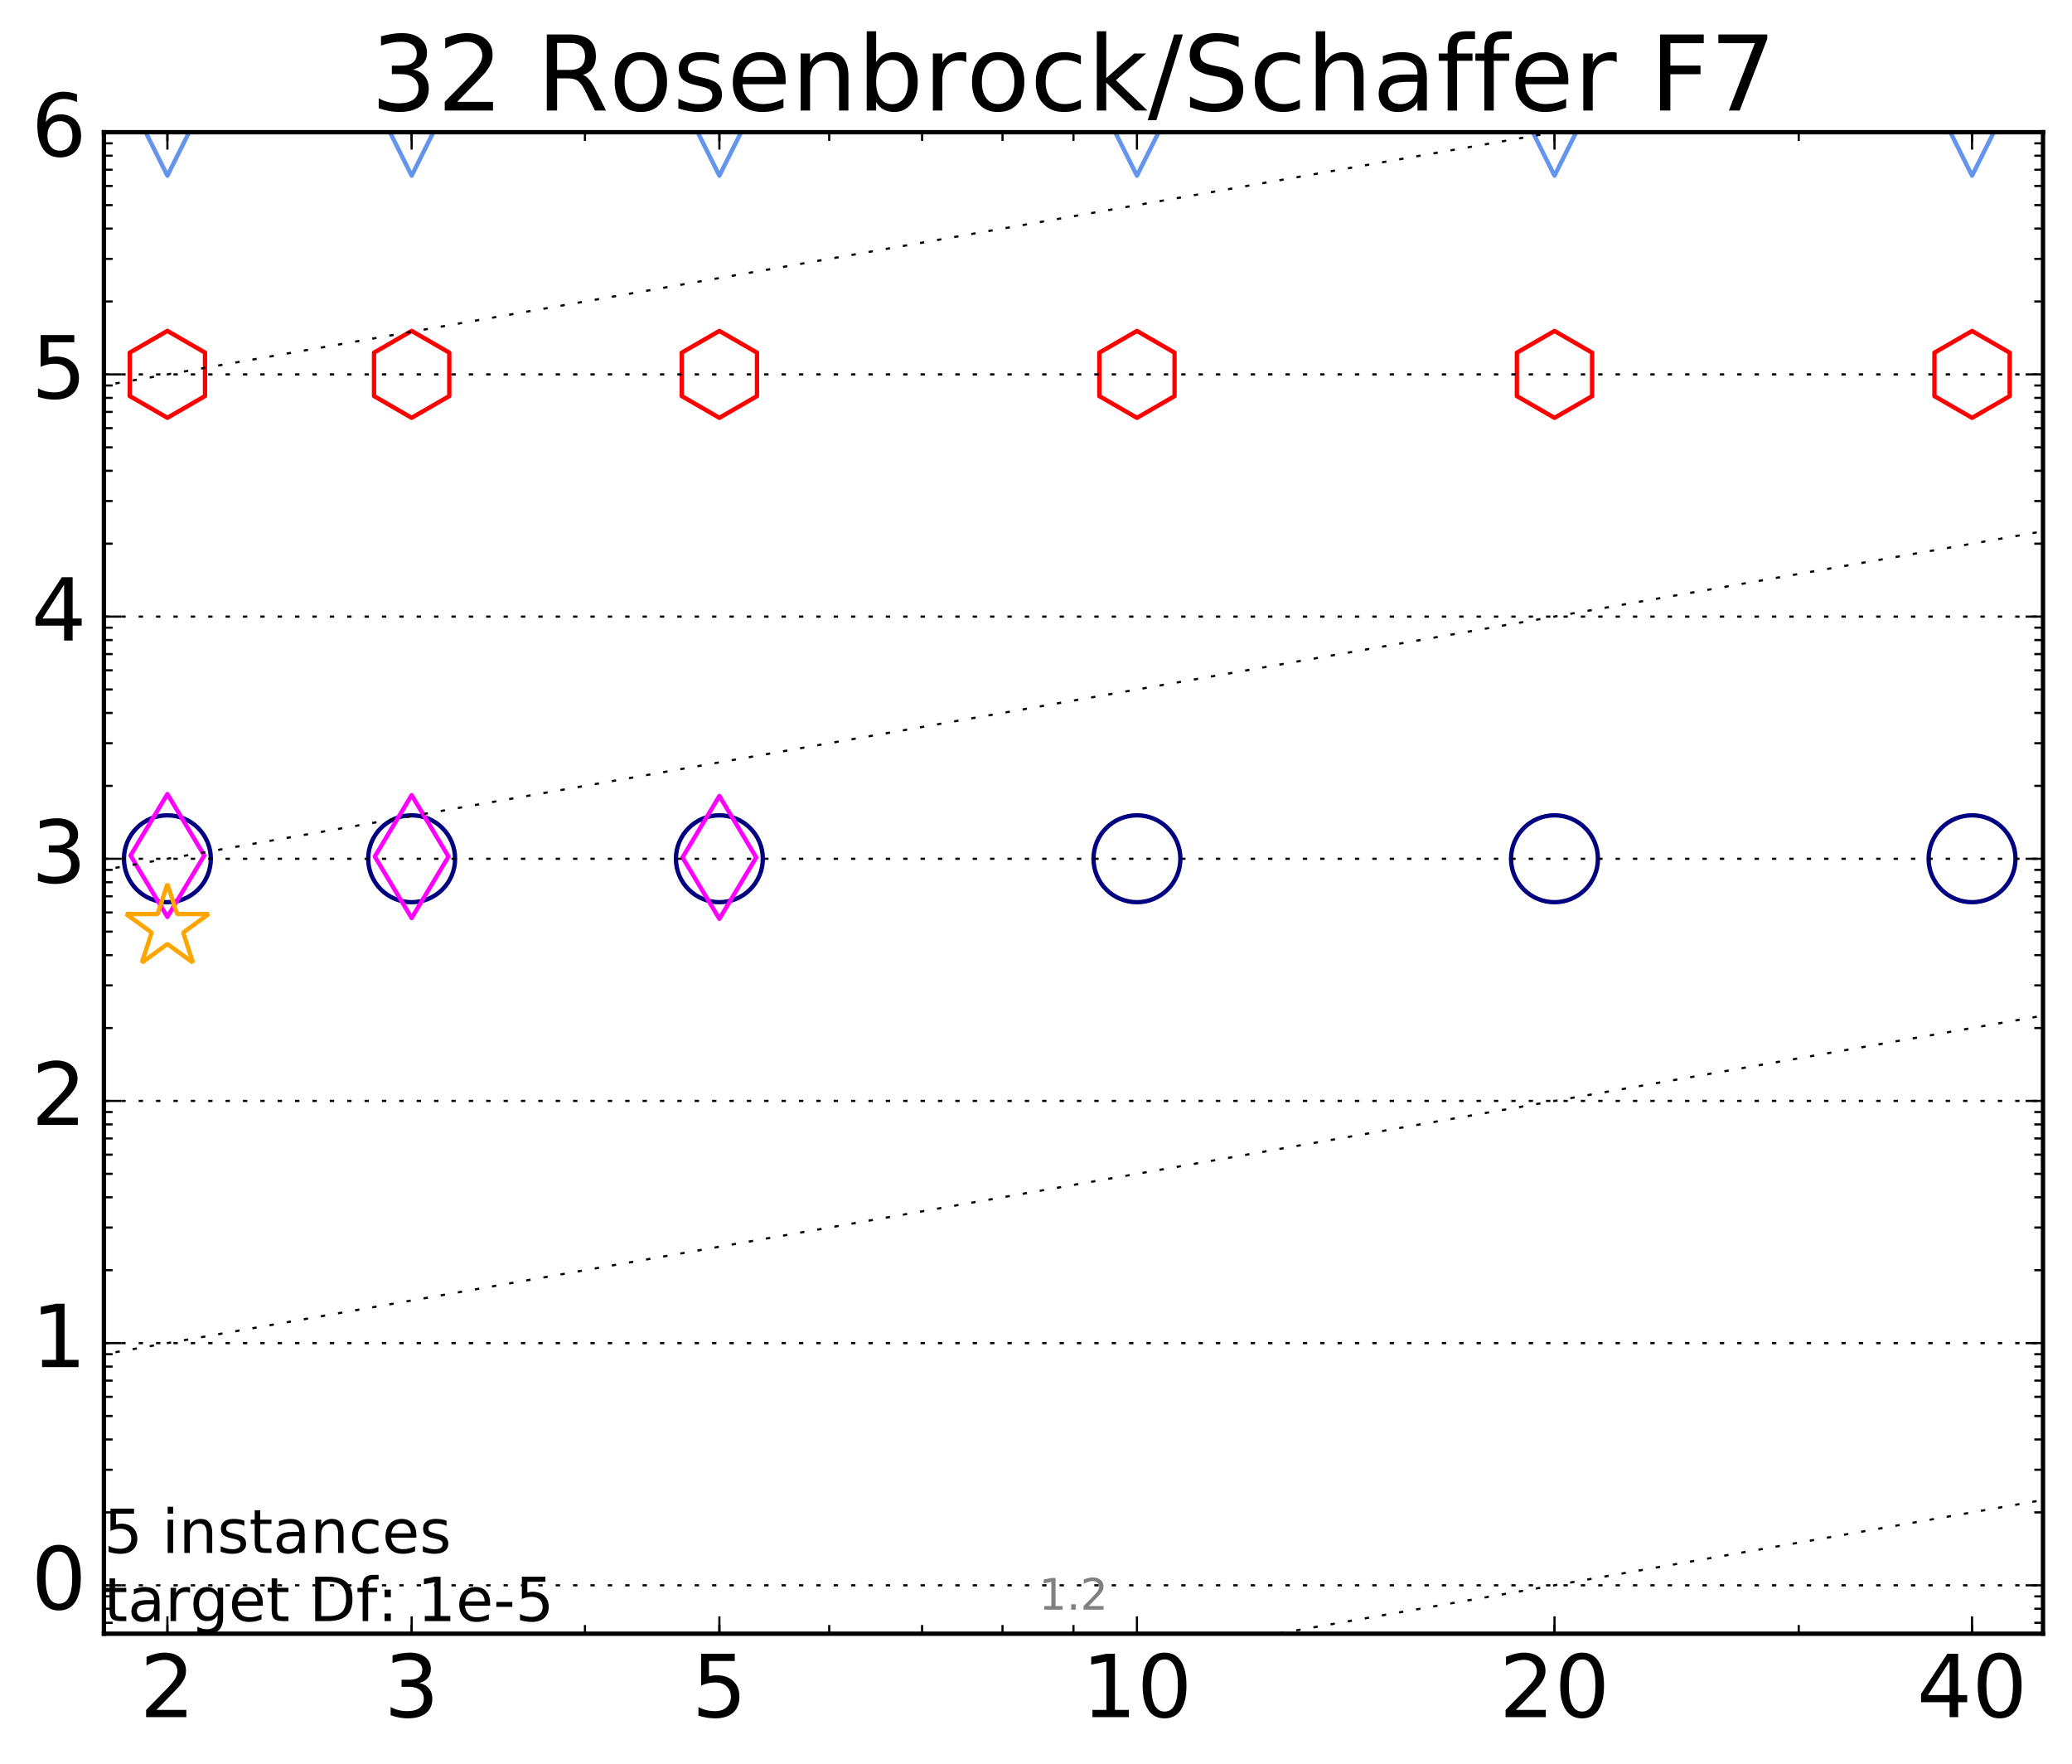 <?xml version="1.0" encoding="utf-8" standalone="no"?>
<!DOCTYPE svg PUBLIC "-//W3C//DTD SVG 1.1//EN"
  "http://www.w3.org/Graphics/SVG/1.1/DTD/svg11.dtd">
<!-- Created with matplotlib (http://matplotlib.org/) -->
<svg height="406pt" version="1.1" viewBox="0 0 477 406" width="477pt" xmlns="http://www.w3.org/2000/svg" xmlns:xlink="http://www.w3.org/1999/xlink">
 <defs>
  <style type="text/css">
*{stroke-linecap:butt;stroke-linejoin:round;stroke-miterlimit:100000;}
  </style>
 </defs>
 <g id="figure_1">
  <g id="patch_1">
   <path d="M 0 406.592 
L 477.525 406.592 
L 477.525 0 
L 0 0 
z
" style="fill:#ffffff;"/>
  </g>
  <g id="axes_1">
   <g id="patch_2">
    <path d="M 23.925 376.036 
L 470.325 376.036 
L 470.325 30.436 
L 23.925 30.436 
z
" style="fill:#ffffff;"/>
   </g>
   <g id="line2d_1"/>
   <g id="line2d_2">
    <defs>
     <path d="M 0 10 
C 2.652 10 5.196 8.946 7.071 7.071 
C 8.946 5.196 10 2.652 10 0 
C 10 -2.652 8.946 -5.196 7.071 -7.071 
C 5.196 -8.946 2.652 -10 0 -10 
C -2.652 -10 -5.196 -8.946 -7.071 -7.071 
C -8.946 -5.196 -10 -2.652 -10 0 
C -10 2.652 -8.946 5.196 -7.071 7.071 
C -5.196 8.946 -2.652 10 0 10 
z
" id="m40de9acd73" style="stroke:#000080;"/>
    </defs>
    <g clip-path="url(#pd42e79b787)">
     <use style="fill:none;stroke:#000080;" x="38.537" xlink:href="#m40de9acd73" y="197.662"/>
     <use style="fill:none;stroke:#000080;" x="94.767" xlink:href="#m40de9acd73" y="197.662"/>
     <use style="fill:none;stroke:#000080;" x="165.61" xlink:href="#m40de9acd73" y="197.662"/>
     <use style="fill:none;stroke:#000080;" x="261.737" xlink:href="#m40de9acd73" y="197.662"/>
     <use style="fill:none;stroke:#000080;" x="357.864" xlink:href="#m40de9acd73" y="197.662"/>
     <use style="fill:none;stroke:#000080;" x="453.991" xlink:href="#m40de9acd73" y="197.662"/>
    </g>
   </g>
   <g id="line2d_3"/>
   <g id="line2d_4">
    <defs>
     <path d="M -0 14.142 
L 8.485 0 
L -0 -14.142 
L -8.485 -0 
z
" id="m5ec599a9a5" style="stroke:#ff00ff;stroke-linejoin:miter;"/>
    </defs>
    <g clip-path="url(#pd42e79b787)">
     <use style="fill:none;stroke:#ff00ff;stroke-linejoin:miter;" x="38.537" xlink:href="#m5ec599a9a5" y="196.911"/>
     <use style="fill:none;stroke:#ff00ff;stroke-linejoin:miter;" x="94.767" xlink:href="#m5ec599a9a5" y="197.159"/>
     <use style="fill:none;stroke:#ff00ff;stroke-linejoin:miter;" x="165.61" xlink:href="#m5ec599a9a5" y="197.359"/>
    </g>
   </g>
   <g id="line2d_5"/>
   <g id="line2d_6">
    <defs>
     <path d="M 0 -10 
L -2.245 -3.09 
L -9.511 -3.09 
L -3.633 1.18 
L -5.878 8.09 
L -0 3.82 
L 5.878 8.09 
L 3.633 1.18 
L 9.511 -3.09 
L 2.245 -3.09 
z
" id="mb2013d916c" style="stroke:#ffa500;stroke-linejoin:bevel;"/>
    </defs>
    <g clip-path="url(#pd42e79b787)">
     <use style="fill:none;stroke:#ffa500;stroke-linejoin:bevel;" x="38.537" xlink:href="#mb2013d916c" y="213.469"/>
    </g>
   </g>
   <g id="line2d_7"/>
   <g id="line2d_8">
    <defs>
     <path d="M -0 10 
L 10 -10 
L -10 -10 
z
" id="mff67be2c76" style="stroke:#6495ed;stroke-linejoin:miter;"/>
    </defs>
    <g clip-path="url(#pd42e79b787)">
     <use style="fill:none;stroke:#6495ed;stroke-linejoin:miter;" x="38.537" xlink:href="#mff67be2c76" y="30.436"/>
     <use style="fill:none;stroke:#6495ed;stroke-linejoin:miter;" x="94.767" xlink:href="#mff67be2c76" y="30.436"/>
     <use style="fill:none;stroke:#6495ed;stroke-linejoin:miter;" x="165.61" xlink:href="#mff67be2c76" y="30.436"/>
     <use style="fill:none;stroke:#6495ed;stroke-linejoin:miter;" x="261.737" xlink:href="#mff67be2c76" y="30.436"/>
     <use style="fill:none;stroke:#6495ed;stroke-linejoin:miter;" x="357.864" xlink:href="#mff67be2c76" y="30.436"/>
     <use style="fill:none;stroke:#6495ed;stroke-linejoin:miter;" x="453.991" xlink:href="#mff67be2c76" y="30.436"/>
    </g>
   </g>
   <g id="line2d_9"/>
   <g id="line2d_10">
    <defs>
     <path d="M 0 -10 
L -8.66 -5 
L -8.66 5 
L -0 10 
L 8.66 5 
L 8.66 -5 
z
" id="m1bd2c42e82" style="stroke:#ff0000;stroke-linejoin:miter;"/>
    </defs>
    <g clip-path="url(#pd42e79b787)">
     <use style="fill:none;stroke:#ff0000;stroke-linejoin:miter;" x="38.537" xlink:href="#m1bd2c42e82" y="86.164"/>
     <use style="fill:none;stroke:#ff0000;stroke-linejoin:miter;" x="94.767" xlink:href="#m1bd2c42e82" y="86.168"/>
     <use style="fill:none;stroke:#ff0000;stroke-linejoin:miter;" x="165.61" xlink:href="#m1bd2c42e82" y="86.172"/>
     <use style="fill:none;stroke:#ff0000;stroke-linejoin:miter;" x="261.737" xlink:href="#m1bd2c42e82" y="86.175"/>
     <use style="fill:none;stroke:#ff0000;stroke-linejoin:miter;" x="357.864" xlink:href="#m1bd2c42e82" y="86.177"/>
     <use style="fill:none;stroke:#ff0000;stroke-linejoin:miter;" x="453.991" xlink:href="#m1bd2c42e82" y="86.178"/>
    </g>
   </g>
   <g id="line2d_11"/>
   <g id="line2d_12">
    <path clip-path="url(#pd42e79b787)" d="M 113.223 407.592 
L 478.525 343.825 
" style="fill:none;stroke:#000000;stroke-dasharray:1,3;stroke-dashoffset:0.0;stroke-width:0.5;"/>
   </g>
   <g id="line2d_13">
    <path clip-path="url(#pd42e79b787)" d="M -1 316.047 
L 478.525 232.341 
" style="fill:none;stroke:#000000;stroke-dasharray:1,3;stroke-dashoffset:0.0;stroke-width:0.5;"/>
   </g>
   <g id="line2d_14">
    <path clip-path="url(#pd42e79b787)" d="M -1 204.564 
L 478.525 120.857 
" style="fill:none;stroke:#000000;stroke-dasharray:1,3;stroke-dashoffset:0.0;stroke-width:0.5;"/>
   </g>
   <g id="line2d_15">
    <path clip-path="url(#pd42e79b787)" d="M -1 93.08 
L 478.525 9.374 
" style="fill:none;stroke:#000000;stroke-dasharray:1,3;stroke-dashoffset:0.0;stroke-width:0.5;"/>
   </g>
   <g id="line2d_16">
    <path clip-path="url(#pd42e79b787)" style="fill:none;stroke:#000000;stroke-dasharray:1,3;stroke-dashoffset:0.0;stroke-width:0.5;"/>
   </g>
   <g id="patch_3">
    <path d="M 23.925 30.436 
L 470.325 30.436 
" style="fill:none;stroke:#000000;stroke-linecap:square;stroke-linejoin:miter;"/>
   </g>
   <g id="patch_4">
    <path d="M 470.325 376.036 
L 470.325 30.436 
" style="fill:none;stroke:#000000;stroke-linecap:square;stroke-linejoin:miter;"/>
   </g>
   <g id="patch_5">
    <path d="M 23.925 376.036 
L 470.325 376.036 
" style="fill:none;stroke:#000000;stroke-linecap:square;stroke-linejoin:miter;"/>
   </g>
   <g id="patch_6">
    <path d="M 23.925 376.036 
L 23.925 30.436 
" style="fill:none;stroke:#000000;stroke-linecap:square;stroke-linejoin:miter;"/>
   </g>
   <g id="matplotlib.axis_1">
    <g id="xtick_1">
     <g id="line2d_17">
      <defs>
       <path d="M 0 0 
L 0 -4 
" id="ma42bd27bd8" style="stroke:#000000;stroke-width:0.5;"/>
      </defs>
      <g>
       <use style="stroke:#000000;stroke-width:0.5;" x="38.537" xlink:href="#ma42bd27bd8" y="376.036"/>
      </g>
     </g>
     <g id="line2d_18">
      <defs>
       <path d="M 0 0 
L 0 4 
" id="m0146901100" style="stroke:#000000;stroke-width:0.5;"/>
      </defs>
      <g>
       <use style="stroke:#000000;stroke-width:0.5;" x="38.537" xlink:href="#m0146901100" y="30.436"/>
      </g>
     </g>
     <g id="text_1">
      <!-- 2 -->
      <defs>
       <path d="M 19.188 8.297 
L 53.609 8.297 
L 53.609 0 
L 7.328 0 
L 7.328 8.297 
Q 12.938 14.109 22.625 23.891 
Q 32.328 33.688 34.812 36.531 
Q 39.547 41.844 41.422 45.531 
Q 43.312 49.219 43.312 52.781 
Q 43.312 58.594 39.234 62.25 
Q 35.156 65.922 28.609 65.922 
Q 23.969 65.922 18.812 64.312 
Q 13.672 62.703 7.812 59.422 
L 7.812 69.391 
Q 13.766 71.781 18.938 73 
Q 24.125 74.219 28.422 74.219 
Q 39.75 74.219 46.484 68.547 
Q 53.219 62.891 53.219 53.422 
Q 53.219 48.922 51.531 44.891 
Q 49.859 40.875 45.406 35.406 
Q 44.188 33.984 37.641 27.219 
Q 31.109 20.453 19.188 8.297 
" id="BitstreamVeraSans-Roman-32"/>
      </defs>
      <g transform="translate(32.174 395.233)scale(0.2 -0.2)">
       <use xlink:href="#BitstreamVeraSans-Roman-32"/>
      </g>
     </g>
    </g>
    <g id="xtick_2">
     <g id="line2d_19">
      <g>
       <use style="stroke:#000000;stroke-width:0.5;" x="94.767" xlink:href="#ma42bd27bd8" y="376.036"/>
      </g>
     </g>
     <g id="line2d_20">
      <g>
       <use style="stroke:#000000;stroke-width:0.5;" x="94.767" xlink:href="#m0146901100" y="30.436"/>
      </g>
     </g>
     <g id="text_2">
      <!-- 3 -->
      <defs>
       <path d="M 40.578 39.312 
Q 47.656 37.797 51.625 33 
Q 55.609 28.219 55.609 21.188 
Q 55.609 10.406 48.188 4.484 
Q 40.766 -1.422 27.094 -1.422 
Q 22.516 -1.422 17.656 -0.516 
Q 12.797 0.391 7.625 2.203 
L 7.625 11.719 
Q 11.719 9.328 16.594 8.109 
Q 21.484 6.891 26.812 6.891 
Q 36.078 6.891 40.938 10.547 
Q 45.797 14.203 45.797 21.188 
Q 45.797 27.641 41.281 31.266 
Q 36.766 34.906 28.719 34.906 
L 20.219 34.906 
L 20.219 43.016 
L 29.109 43.016 
Q 36.375 43.016 40.234 45.922 
Q 44.094 48.828 44.094 54.297 
Q 44.094 59.906 40.109 62.906 
Q 36.141 65.922 28.719 65.922 
Q 24.656 65.922 20.016 65.031 
Q 15.375 64.156 9.812 62.312 
L 9.812 71.094 
Q 15.438 72.656 20.344 73.438 
Q 25.25 74.219 29.594 74.219 
Q 40.828 74.219 47.359 69.109 
Q 53.906 64.016 53.906 55.328 
Q 53.906 49.266 50.438 45.094 
Q 46.969 40.922 40.578 39.312 
" id="BitstreamVeraSans-Roman-33"/>
      </defs>
      <g transform="translate(88.405 395.233)scale(0.2 -0.2)">
       <use xlink:href="#BitstreamVeraSans-Roman-33"/>
      </g>
     </g>
    </g>
    <g id="xtick_3">
     <g id="line2d_21">
      <g>
       <use style="stroke:#000000;stroke-width:0.5;" x="165.61" xlink:href="#ma42bd27bd8" y="376.036"/>
      </g>
     </g>
     <g id="line2d_22">
      <g>
       <use style="stroke:#000000;stroke-width:0.5;" x="165.61" xlink:href="#m0146901100" y="30.436"/>
      </g>
     </g>
     <g id="text_3">
      <!-- 5 -->
      <defs>
       <path d="M 10.797 72.906 
L 49.516 72.906 
L 49.516 64.594 
L 19.828 64.594 
L 19.828 46.734 
Q 21.969 47.469 24.109 47.828 
Q 26.266 48.188 28.422 48.188 
Q 40.625 48.188 47.75 41.5 
Q 54.891 34.812 54.891 23.391 
Q 54.891 11.625 47.562 5.094 
Q 40.234 -1.422 26.906 -1.422 
Q 22.312 -1.422 17.547 -0.641 
Q 12.797 0.141 7.719 1.703 
L 7.719 11.625 
Q 12.109 9.234 16.797 8.062 
Q 21.484 6.891 26.703 6.891 
Q 35.156 6.891 40.078 11.328 
Q 45.016 15.766 45.016 23.391 
Q 45.016 31 40.078 35.438 
Q 35.156 39.891 26.703 39.891 
Q 22.75 39.891 18.812 39.016 
Q 14.891 38.141 10.797 36.281 
z
" id="BitstreamVeraSans-Roman-35"/>
      </defs>
      <g transform="translate(159.247 395.233)scale(0.2 -0.2)">
       <use xlink:href="#BitstreamVeraSans-Roman-35"/>
      </g>
     </g>
    </g>
    <g id="xtick_4">
     <g id="line2d_23">
      <g>
       <use style="stroke:#000000;stroke-width:0.5;" x="261.737" xlink:href="#ma42bd27bd8" y="376.036"/>
      </g>
     </g>
     <g id="line2d_24">
      <g>
       <use style="stroke:#000000;stroke-width:0.5;" x="261.737" xlink:href="#m0146901100" y="30.436"/>
      </g>
     </g>
     <g id="text_4">
      <!-- 10 -->
      <defs>
       <path d="M 31.781 66.406 
Q 24.172 66.406 20.328 58.906 
Q 16.5 51.422 16.5 36.375 
Q 16.5 21.391 20.328 13.891 
Q 24.172 6.391 31.781 6.391 
Q 39.453 6.391 43.281 13.891 
Q 47.125 21.391 47.125 36.375 
Q 47.125 51.422 43.281 58.906 
Q 39.453 66.406 31.781 66.406 
M 31.781 74.219 
Q 44.047 74.219 50.516 64.516 
Q 56.984 54.828 56.984 36.375 
Q 56.984 17.969 50.516 8.266 
Q 44.047 -1.422 31.781 -1.422 
Q 19.531 -1.422 13.062 8.266 
Q 6.594 17.969 6.594 36.375 
Q 6.594 54.828 13.062 64.516 
Q 19.531 74.219 31.781 74.219 
" id="BitstreamVeraSans-Roman-30"/>
       <path d="M 12.406 8.297 
L 28.516 8.297 
L 28.516 63.922 
L 10.984 60.406 
L 10.984 69.391 
L 28.422 72.906 
L 38.281 72.906 
L 38.281 8.297 
L 54.391 8.297 
L 54.391 0 
L 12.406 0 
z
" id="BitstreamVeraSans-Roman-31"/>
      </defs>
      <g transform="translate(249.012 395.233)scale(0.2 -0.2)">
       <use xlink:href="#BitstreamVeraSans-Roman-31"/>
       <use x="63.623" xlink:href="#BitstreamVeraSans-Roman-30"/>
      </g>
     </g>
    </g>
    <g id="xtick_5">
     <g id="line2d_25">
      <g>
       <use style="stroke:#000000;stroke-width:0.5;" x="357.864" xlink:href="#ma42bd27bd8" y="376.036"/>
      </g>
     </g>
     <g id="line2d_26">
      <g>
       <use style="stroke:#000000;stroke-width:0.5;" x="357.864" xlink:href="#m0146901100" y="30.436"/>
      </g>
     </g>
     <g id="text_5">
      <!-- 20 -->
      <g transform="translate(345.139 395.233)scale(0.2 -0.2)">
       <use xlink:href="#BitstreamVeraSans-Roman-32"/>
       <use x="63.623" xlink:href="#BitstreamVeraSans-Roman-30"/>
      </g>
     </g>
    </g>
    <g id="xtick_6">
     <g id="line2d_27">
      <g>
       <use style="stroke:#000000;stroke-width:0.5;" x="453.991" xlink:href="#ma42bd27bd8" y="376.036"/>
      </g>
     </g>
     <g id="line2d_28">
      <g>
       <use style="stroke:#000000;stroke-width:0.5;" x="453.991" xlink:href="#m0146901100" y="30.436"/>
      </g>
     </g>
     <g id="text_6">
      <!-- 40 -->
      <defs>
       <path d="M 37.797 64.312 
L 12.891 25.391 
L 37.797 25.391 
z
M 35.203 72.906 
L 47.609 72.906 
L 47.609 25.391 
L 58.016 25.391 
L 58.016 17.188 
L 47.609 17.188 
L 47.609 0 
L 37.797 0 
L 37.797 17.188 
L 4.891 17.188 
L 4.891 26.703 
z
" id="BitstreamVeraSans-Roman-34"/>
      </defs>
      <g transform="translate(441.266 395.233)scale(0.2 -0.2)">
       <use xlink:href="#BitstreamVeraSans-Roman-34"/>
       <use x="63.623" xlink:href="#BitstreamVeraSans-Roman-30"/>
      </g>
     </g>
    </g>
    <g id="xtick_7">
     <g id="line2d_29">
      <defs>
       <path d="M 0 0 
L 0 -2 
" id="m9bc8eae40f" style="stroke:#000000;stroke-width:0.5;"/>
      </defs>
      <g>
       <use style="stroke:#000000;stroke-width:0.5;" x="38.537" xlink:href="#m9bc8eae40f" y="376.036"/>
      </g>
     </g>
     <g id="line2d_30">
      <defs>
       <path d="M 0 0 
L 0 2 
" id="m2543cc0b18" style="stroke:#000000;stroke-width:0.5;"/>
      </defs>
      <g>
       <use style="stroke:#000000;stroke-width:0.5;" x="38.537" xlink:href="#m2543cc0b18" y="30.436"/>
      </g>
     </g>
    </g>
    <g id="xtick_8">
     <g id="line2d_31">
      <g>
       <use style="stroke:#000000;stroke-width:0.5;" x="94.767" xlink:href="#m9bc8eae40f" y="376.036"/>
      </g>
     </g>
     <g id="line2d_32">
      <g>
       <use style="stroke:#000000;stroke-width:0.5;" x="94.767" xlink:href="#m2543cc0b18" y="30.436"/>
      </g>
     </g>
    </g>
    <g id="xtick_9">
     <g id="line2d_33">
      <g>
       <use style="stroke:#000000;stroke-width:0.5;" x="134.664" xlink:href="#m9bc8eae40f" y="376.036"/>
      </g>
     </g>
     <g id="line2d_34">
      <g>
       <use style="stroke:#000000;stroke-width:0.5;" x="134.664" xlink:href="#m2543cc0b18" y="30.436"/>
      </g>
     </g>
    </g>
    <g id="xtick_10">
     <g id="line2d_35">
      <g>
       <use style="stroke:#000000;stroke-width:0.5;" x="165.61" xlink:href="#m9bc8eae40f" y="376.036"/>
      </g>
     </g>
     <g id="line2d_36">
      <g>
       <use style="stroke:#000000;stroke-width:0.5;" x="165.61" xlink:href="#m2543cc0b18" y="30.436"/>
      </g>
     </g>
    </g>
    <g id="xtick_11">
     <g id="line2d_37">
      <g>
       <use style="stroke:#000000;stroke-width:0.5;" x="190.894" xlink:href="#m9bc8eae40f" y="376.036"/>
      </g>
     </g>
     <g id="line2d_38">
      <g>
       <use style="stroke:#000000;stroke-width:0.5;" x="190.894" xlink:href="#m2543cc0b18" y="30.436"/>
      </g>
     </g>
    </g>
    <g id="xtick_12">
     <g id="line2d_39">
      <g>
       <use style="stroke:#000000;stroke-width:0.5;" x="212.272" xlink:href="#m9bc8eae40f" y="376.036"/>
      </g>
     </g>
     <g id="line2d_40">
      <g>
       <use style="stroke:#000000;stroke-width:0.5;" x="212.272" xlink:href="#m2543cc0b18" y="30.436"/>
      </g>
     </g>
    </g>
    <g id="xtick_13">
     <g id="line2d_41">
      <g>
       <use style="stroke:#000000;stroke-width:0.5;" x="230.791" xlink:href="#m9bc8eae40f" y="376.036"/>
      </g>
     </g>
     <g id="line2d_42">
      <g>
       <use style="stroke:#000000;stroke-width:0.5;" x="230.791" xlink:href="#m2543cc0b18" y="30.436"/>
      </g>
     </g>
    </g>
    <g id="xtick_14">
     <g id="line2d_43">
      <g>
       <use style="stroke:#000000;stroke-width:0.5;" x="247.125" xlink:href="#m9bc8eae40f" y="376.036"/>
      </g>
     </g>
     <g id="line2d_44">
      <g>
       <use style="stroke:#000000;stroke-width:0.5;" x="247.125" xlink:href="#m2543cc0b18" y="30.436"/>
      </g>
     </g>
    </g>
    <g id="xtick_15">
     <g id="line2d_45">
      <g>
       <use style="stroke:#000000;stroke-width:0.5;" x="357.864" xlink:href="#m9bc8eae40f" y="376.036"/>
      </g>
     </g>
     <g id="line2d_46">
      <g>
       <use style="stroke:#000000;stroke-width:0.5;" x="357.864" xlink:href="#m2543cc0b18" y="30.436"/>
      </g>
     </g>
    </g>
    <g id="xtick_16">
     <g id="line2d_47">
      <g>
       <use style="stroke:#000000;stroke-width:0.5;" x="414.094" xlink:href="#m9bc8eae40f" y="376.036"/>
      </g>
     </g>
     <g id="line2d_48">
      <g>
       <use style="stroke:#000000;stroke-width:0.5;" x="414.094" xlink:href="#m2543cc0b18" y="30.436"/>
      </g>
     </g>
    </g>
    <g id="xtick_17">
     <g id="line2d_49">
      <g>
       <use style="stroke:#000000;stroke-width:0.5;" x="453.991" xlink:href="#m9bc8eae40f" y="376.036"/>
      </g>
     </g>
     <g id="line2d_50">
      <g>
       <use style="stroke:#000000;stroke-width:0.5;" x="453.991" xlink:href="#m2543cc0b18" y="30.436"/>
      </g>
     </g>
    </g>
   </g>
   <g id="matplotlib.axis_2">
    <g id="ytick_1">
     <g id="line2d_51">
      <path clip-path="url(#pd42e79b787)" d="M 23.925 364.888 
L 470.325 364.888 
" style="fill:none;stroke:#000000;stroke-dasharray:1,3;stroke-dashoffset:0.0;stroke-width:0.5;"/>
     </g>
     <g id="line2d_52">
      <defs>
       <path d="M 0 0 
L 4 0 
" id="mdcb14bb887" style="stroke:#000000;stroke-width:0.5;"/>
      </defs>
      <g>
       <use style="stroke:#000000;stroke-width:0.5;" x="23.925" xlink:href="#mdcb14bb887" y="364.888"/>
      </g>
     </g>
     <g id="line2d_53">
      <defs>
       <path d="M 0 0 
L -4 0 
" id="m3ee93eaa3f" style="stroke:#000000;stroke-width:0.5;"/>
      </defs>
      <g>
       <use style="stroke:#000000;stroke-width:0.5;" x="470.325" xlink:href="#m3ee93eaa3f" y="364.888"/>
      </g>
     </g>
     <g id="text_7">
      <!-- 0 -->
      <g transform="translate(7.2 370.407)scale(0.2 -0.2)">
       <use xlink:href="#BitstreamVeraSans-Roman-30"/>
      </g>
     </g>
    </g>
    <g id="ytick_2">
     <g id="line2d_54">
      <path clip-path="url(#pd42e79b787)" d="M 23.925 309.146 
L 470.325 309.146 
" style="fill:none;stroke:#000000;stroke-dasharray:1,3;stroke-dashoffset:0.0;stroke-width:0.5;"/>
     </g>
     <g id="line2d_55">
      <g>
       <use style="stroke:#000000;stroke-width:0.5;" x="23.925" xlink:href="#mdcb14bb887" y="309.146"/>
      </g>
     </g>
     <g id="line2d_56">
      <g>
       <use style="stroke:#000000;stroke-width:0.5;" x="470.325" xlink:href="#m3ee93eaa3f" y="309.146"/>
      </g>
     </g>
     <g id="text_8">
      <!-- 1 -->
      <g transform="translate(7.2 314.665)scale(0.2 -0.2)">
       <use xlink:href="#BitstreamVeraSans-Roman-31"/>
      </g>
     </g>
    </g>
    <g id="ytick_3">
     <g id="line2d_57">
      <path clip-path="url(#pd42e79b787)" d="M 23.925 253.404 
L 470.325 253.404 
" style="fill:none;stroke:#000000;stroke-dasharray:1,3;stroke-dashoffset:0.0;stroke-width:0.5;"/>
     </g>
     <g id="line2d_58">
      <g>
       <use style="stroke:#000000;stroke-width:0.5;" x="23.925" xlink:href="#mdcb14bb887" y="253.404"/>
      </g>
     </g>
     <g id="line2d_59">
      <g>
       <use style="stroke:#000000;stroke-width:0.5;" x="470.325" xlink:href="#m3ee93eaa3f" y="253.404"/>
      </g>
     </g>
     <g id="text_9">
      <!-- 2 -->
      <g transform="translate(7.2 258.923)scale(0.2 -0.2)">
       <use xlink:href="#BitstreamVeraSans-Roman-32"/>
      </g>
     </g>
    </g>
    <g id="ytick_4">
     <g id="line2d_60">
      <path clip-path="url(#pd42e79b787)" d="M 23.925 197.662 
L 470.325 197.662 
" style="fill:none;stroke:#000000;stroke-dasharray:1,3;stroke-dashoffset:0.0;stroke-width:0.5;"/>
     </g>
     <g id="line2d_61">
      <g>
       <use style="stroke:#000000;stroke-width:0.5;" x="23.925" xlink:href="#mdcb14bb887" y="197.662"/>
      </g>
     </g>
     <g id="line2d_62">
      <g>
       <use style="stroke:#000000;stroke-width:0.5;" x="470.325" xlink:href="#m3ee93eaa3f" y="197.662"/>
      </g>
     </g>
     <g id="text_10">
      <!-- 3 -->
      <g transform="translate(7.2 203.181)scale(0.2 -0.2)">
       <use xlink:href="#BitstreamVeraSans-Roman-33"/>
      </g>
     </g>
    </g>
    <g id="ytick_5">
     <g id="line2d_63">
      <path clip-path="url(#pd42e79b787)" d="M 23.925 141.92 
L 470.325 141.92 
" style="fill:none;stroke:#000000;stroke-dasharray:1,3;stroke-dashoffset:0.0;stroke-width:0.5;"/>
     </g>
     <g id="line2d_64">
      <g>
       <use style="stroke:#000000;stroke-width:0.5;" x="23.925" xlink:href="#mdcb14bb887" y="141.92"/>
      </g>
     </g>
     <g id="line2d_65">
      <g>
       <use style="stroke:#000000;stroke-width:0.5;" x="470.325" xlink:href="#m3ee93eaa3f" y="141.92"/>
      </g>
     </g>
     <g id="text_11">
      <!-- 4 -->
      <g transform="translate(7.2 147.439)scale(0.2 -0.2)">
       <use xlink:href="#BitstreamVeraSans-Roman-34"/>
      </g>
     </g>
    </g>
    <g id="ytick_6">
     <g id="line2d_66">
      <path clip-path="url(#pd42e79b787)" d="M 23.925 86.178 
L 470.325 86.178 
" style="fill:none;stroke:#000000;stroke-dasharray:1,3;stroke-dashoffset:0.0;stroke-width:0.5;"/>
     </g>
     <g id="line2d_67">
      <g>
       <use style="stroke:#000000;stroke-width:0.5;" x="23.925" xlink:href="#mdcb14bb887" y="86.178"/>
      </g>
     </g>
     <g id="line2d_68">
      <g>
       <use style="stroke:#000000;stroke-width:0.5;" x="470.325" xlink:href="#m3ee93eaa3f" y="86.178"/>
      </g>
     </g>
     <g id="text_12">
      <!-- 5 -->
      <g transform="translate(7.2 91.697)scale(0.2 -0.2)">
       <use xlink:href="#BitstreamVeraSans-Roman-35"/>
      </g>
     </g>
    </g>
    <g id="ytick_7">
     <g id="line2d_69">
      <path clip-path="url(#pd42e79b787)" d="M 23.925 30.436 
L 470.325 30.436 
" style="fill:none;stroke:#000000;stroke-dasharray:1,3;stroke-dashoffset:0.0;stroke-width:0.5;"/>
     </g>
     <g id="line2d_70">
      <g>
       <use style="stroke:#000000;stroke-width:0.5;" x="23.925" xlink:href="#mdcb14bb887" y="30.436"/>
      </g>
     </g>
     <g id="line2d_71">
      <g>
       <use style="stroke:#000000;stroke-width:0.5;" x="470.325" xlink:href="#m3ee93eaa3f" y="30.436"/>
      </g>
     </g>
     <g id="text_13">
      <!-- 6 -->
      <defs>
       <path d="M 33.016 40.375 
Q 26.375 40.375 22.484 35.828 
Q 18.609 31.297 18.609 23.391 
Q 18.609 15.531 22.484 10.953 
Q 26.375 6.391 33.016 6.391 
Q 39.656 6.391 43.531 10.953 
Q 47.406 15.531 47.406 23.391 
Q 47.406 31.297 43.531 35.828 
Q 39.656 40.375 33.016 40.375 
M 52.594 71.297 
L 52.594 62.312 
Q 48.875 64.062 45.094 64.984 
Q 41.312 65.922 37.594 65.922 
Q 27.828 65.922 22.672 59.328 
Q 17.531 52.734 16.797 39.406 
Q 19.672 43.656 24.016 45.922 
Q 28.375 48.188 33.594 48.188 
Q 44.578 48.188 50.953 41.516 
Q 57.328 34.859 57.328 23.391 
Q 57.328 12.156 50.688 5.359 
Q 44.047 -1.422 33.016 -1.422 
Q 20.359 -1.422 13.672 8.266 
Q 6.984 17.969 6.984 36.375 
Q 6.984 53.656 15.188 63.938 
Q 23.391 74.219 37.203 74.219 
Q 40.922 74.219 44.703 73.484 
Q 48.484 72.75 52.594 71.297 
" id="BitstreamVeraSans-Roman-36"/>
      </defs>
      <g transform="translate(7.2 35.955)scale(0.2 -0.2)">
       <use xlink:href="#BitstreamVeraSans-Roman-36"/>
      </g>
     </g>
    </g>
    <g id="ytick_8">
     <g id="line2d_72">
      <defs>
       <path d="M 0 0 
L 2 0 
" id="m1a756bbc07" style="stroke:#000000;stroke-width:0.5;"/>
      </defs>
      <g>
       <use style="stroke:#000000;stroke-width:0.5;" x="23.925" xlink:href="#m1a756bbc07" y="373.522"/>
      </g>
     </g>
     <g id="line2d_73">
      <defs>
       <path d="M 0 0 
L -2 0 
" id="mb5d738a347" style="stroke:#000000;stroke-width:0.5;"/>
      </defs>
      <g>
       <use style="stroke:#000000;stroke-width:0.5;" x="470.325" xlink:href="#mb5d738a347" y="373.522"/>
      </g>
     </g>
    </g>
    <g id="ytick_9">
     <g id="line2d_74">
      <g>
       <use style="stroke:#000000;stroke-width:0.5;" x="23.925" xlink:href="#m1a756bbc07" y="370.29"/>
      </g>
     </g>
     <g id="line2d_75">
      <g>
       <use style="stroke:#000000;stroke-width:0.5;" x="470.325" xlink:href="#mb5d738a347" y="370.29"/>
      </g>
     </g>
    </g>
    <g id="ytick_10">
     <g id="line2d_76">
      <g>
       <use style="stroke:#000000;stroke-width:0.5;" x="23.925" xlink:href="#m1a756bbc07" y="367.438"/>
      </g>
     </g>
     <g id="line2d_77">
      <g>
       <use style="stroke:#000000;stroke-width:0.5;" x="470.325" xlink:href="#mb5d738a347" y="367.438"/>
      </g>
     </g>
    </g>
    <g id="ytick_11">
     <g id="line2d_78">
      <g>
       <use style="stroke:#000000;stroke-width:0.5;" x="23.925" xlink:href="#m1a756bbc07" y="348.108"/>
      </g>
     </g>
     <g id="line2d_79">
      <g>
       <use style="stroke:#000000;stroke-width:0.5;" x="470.325" xlink:href="#mb5d738a347" y="348.108"/>
      </g>
     </g>
    </g>
    <g id="ytick_12">
     <g id="line2d_80">
      <g>
       <use style="stroke:#000000;stroke-width:0.5;" x="23.925" xlink:href="#m1a756bbc07" y="338.292"/>
      </g>
     </g>
     <g id="line2d_81">
      <g>
       <use style="stroke:#000000;stroke-width:0.5;" x="470.325" xlink:href="#mb5d738a347" y="338.292"/>
      </g>
     </g>
    </g>
    <g id="ytick_13">
     <g id="line2d_82">
      <g>
       <use style="stroke:#000000;stroke-width:0.5;" x="23.925" xlink:href="#m1a756bbc07" y="331.328"/>
      </g>
     </g>
     <g id="line2d_83">
      <g>
       <use style="stroke:#000000;stroke-width:0.5;" x="470.325" xlink:href="#mb5d738a347" y="331.328"/>
      </g>
     </g>
    </g>
    <g id="ytick_14">
     <g id="line2d_84">
      <g>
       <use style="stroke:#000000;stroke-width:0.5;" x="23.925" xlink:href="#m1a756bbc07" y="325.926"/>
      </g>
     </g>
     <g id="line2d_85">
      <g>
       <use style="stroke:#000000;stroke-width:0.5;" x="470.325" xlink:href="#mb5d738a347" y="325.926"/>
      </g>
     </g>
    </g>
    <g id="ytick_15">
     <g id="line2d_86">
      <g>
       <use style="stroke:#000000;stroke-width:0.5;" x="23.925" xlink:href="#m1a756bbc07" y="321.512"/>
      </g>
     </g>
     <g id="line2d_87">
      <g>
       <use style="stroke:#000000;stroke-width:0.5;" x="470.325" xlink:href="#mb5d738a347" y="321.512"/>
      </g>
     </g>
    </g>
    <g id="ytick_16">
     <g id="line2d_88">
      <g>
       <use style="stroke:#000000;stroke-width:0.5;" x="23.925" xlink:href="#m1a756bbc07" y="317.78"/>
      </g>
     </g>
     <g id="line2d_89">
      <g>
       <use style="stroke:#000000;stroke-width:0.5;" x="470.325" xlink:href="#mb5d738a347" y="317.78"/>
      </g>
     </g>
    </g>
    <g id="ytick_17">
     <g id="line2d_90">
      <g>
       <use style="stroke:#000000;stroke-width:0.5;" x="23.925" xlink:href="#m1a756bbc07" y="314.548"/>
      </g>
     </g>
     <g id="line2d_91">
      <g>
       <use style="stroke:#000000;stroke-width:0.5;" x="470.325" xlink:href="#mb5d738a347" y="314.548"/>
      </g>
     </g>
    </g>
    <g id="ytick_18">
     <g id="line2d_92">
      <g>
       <use style="stroke:#000000;stroke-width:0.5;" x="23.925" xlink:href="#m1a756bbc07" y="311.697"/>
      </g>
     </g>
     <g id="line2d_93">
      <g>
       <use style="stroke:#000000;stroke-width:0.5;" x="470.325" xlink:href="#mb5d738a347" y="311.697"/>
      </g>
     </g>
    </g>
    <g id="ytick_19">
     <g id="line2d_94">
      <g>
       <use style="stroke:#000000;stroke-width:0.5;" x="23.925" xlink:href="#m1a756bbc07" y="292.366"/>
      </g>
     </g>
     <g id="line2d_95">
      <g>
       <use style="stroke:#000000;stroke-width:0.5;" x="470.325" xlink:href="#mb5d738a347" y="292.366"/>
      </g>
     </g>
    </g>
    <g id="ytick_20">
     <g id="line2d_96">
      <g>
       <use style="stroke:#000000;stroke-width:0.5;" x="23.925" xlink:href="#m1a756bbc07" y="282.55"/>
      </g>
     </g>
     <g id="line2d_97">
      <g>
       <use style="stroke:#000000;stroke-width:0.5;" x="470.325" xlink:href="#mb5d738a347" y="282.55"/>
      </g>
     </g>
    </g>
    <g id="ytick_21">
     <g id="line2d_98">
      <g>
       <use style="stroke:#000000;stroke-width:0.5;" x="23.925" xlink:href="#m1a756bbc07" y="275.586"/>
      </g>
     </g>
     <g id="line2d_99">
      <g>
       <use style="stroke:#000000;stroke-width:0.5;" x="470.325" xlink:href="#mb5d738a347" y="275.586"/>
      </g>
     </g>
    </g>
    <g id="ytick_22">
     <g id="line2d_100">
      <g>
       <use style="stroke:#000000;stroke-width:0.5;" x="23.925" xlink:href="#m1a756bbc07" y="270.184"/>
      </g>
     </g>
     <g id="line2d_101">
      <g>
       <use style="stroke:#000000;stroke-width:0.5;" x="470.325" xlink:href="#mb5d738a347" y="270.184"/>
      </g>
     </g>
    </g>
    <g id="ytick_23">
     <g id="line2d_102">
      <g>
       <use style="stroke:#000000;stroke-width:0.5;" x="23.925" xlink:href="#m1a756bbc07" y="265.77"/>
      </g>
     </g>
     <g id="line2d_103">
      <g>
       <use style="stroke:#000000;stroke-width:0.5;" x="470.325" xlink:href="#mb5d738a347" y="265.77"/>
      </g>
     </g>
    </g>
    <g id="ytick_24">
     <g id="line2d_104">
      <g>
       <use style="stroke:#000000;stroke-width:0.5;" x="23.925" xlink:href="#m1a756bbc07" y="262.039"/>
      </g>
     </g>
     <g id="line2d_105">
      <g>
       <use style="stroke:#000000;stroke-width:0.5;" x="470.325" xlink:href="#mb5d738a347" y="262.039"/>
      </g>
     </g>
    </g>
    <g id="ytick_25">
     <g id="line2d_106">
      <g>
       <use style="stroke:#000000;stroke-width:0.5;" x="23.925" xlink:href="#m1a756bbc07" y="258.806"/>
      </g>
     </g>
     <g id="line2d_107">
      <g>
       <use style="stroke:#000000;stroke-width:0.5;" x="470.325" xlink:href="#mb5d738a347" y="258.806"/>
      </g>
     </g>
    </g>
    <g id="ytick_26">
     <g id="line2d_108">
      <g>
       <use style="stroke:#000000;stroke-width:0.5;" x="23.925" xlink:href="#m1a756bbc07" y="255.955"/>
      </g>
     </g>
     <g id="line2d_109">
      <g>
       <use style="stroke:#000000;stroke-width:0.5;" x="470.325" xlink:href="#mb5d738a347" y="255.955"/>
      </g>
     </g>
    </g>
    <g id="ytick_27">
     <g id="line2d_110">
      <g>
       <use style="stroke:#000000;stroke-width:0.5;" x="23.925" xlink:href="#m1a756bbc07" y="236.624"/>
      </g>
     </g>
     <g id="line2d_111">
      <g>
       <use style="stroke:#000000;stroke-width:0.5;" x="470.325" xlink:href="#mb5d738a347" y="236.624"/>
      </g>
     </g>
    </g>
    <g id="ytick_28">
     <g id="line2d_112">
      <g>
       <use style="stroke:#000000;stroke-width:0.5;" x="23.925" xlink:href="#m1a756bbc07" y="226.808"/>
      </g>
     </g>
     <g id="line2d_113">
      <g>
       <use style="stroke:#000000;stroke-width:0.5;" x="470.325" xlink:href="#mb5d738a347" y="226.808"/>
      </g>
     </g>
    </g>
    <g id="ytick_29">
     <g id="line2d_114">
      <g>
       <use style="stroke:#000000;stroke-width:0.5;" x="23.925" xlink:href="#m1a756bbc07" y="219.844"/>
      </g>
     </g>
     <g id="line2d_115">
      <g>
       <use style="stroke:#000000;stroke-width:0.5;" x="470.325" xlink:href="#mb5d738a347" y="219.844"/>
      </g>
     </g>
    </g>
    <g id="ytick_30">
     <g id="line2d_116">
      <g>
       <use style="stroke:#000000;stroke-width:0.5;" x="23.925" xlink:href="#m1a756bbc07" y="214.442"/>
      </g>
     </g>
     <g id="line2d_117">
      <g>
       <use style="stroke:#000000;stroke-width:0.5;" x="470.325" xlink:href="#mb5d738a347" y="214.442"/>
      </g>
     </g>
    </g>
    <g id="ytick_31">
     <g id="line2d_118">
      <g>
       <use style="stroke:#000000;stroke-width:0.5;" x="23.925" xlink:href="#m1a756bbc07" y="210.028"/>
      </g>
     </g>
     <g id="line2d_119">
      <g>
       <use style="stroke:#000000;stroke-width:0.5;" x="470.325" xlink:href="#mb5d738a347" y="210.028"/>
      </g>
     </g>
    </g>
    <g id="ytick_32">
     <g id="line2d_120">
      <g>
       <use style="stroke:#000000;stroke-width:0.5;" x="23.925" xlink:href="#m1a756bbc07" y="206.297"/>
      </g>
     </g>
     <g id="line2d_121">
      <g>
       <use style="stroke:#000000;stroke-width:0.5;" x="470.325" xlink:href="#mb5d738a347" y="206.297"/>
      </g>
     </g>
    </g>
    <g id="ytick_33">
     <g id="line2d_122">
      <g>
       <use style="stroke:#000000;stroke-width:0.5;" x="23.925" xlink:href="#m1a756bbc07" y="203.064"/>
      </g>
     </g>
     <g id="line2d_123">
      <g>
       <use style="stroke:#000000;stroke-width:0.5;" x="470.325" xlink:href="#mb5d738a347" y="203.064"/>
      </g>
     </g>
    </g>
    <g id="ytick_34">
     <g id="line2d_124">
      <g>
       <use style="stroke:#000000;stroke-width:0.5;" x="23.925" xlink:href="#m1a756bbc07" y="200.213"/>
      </g>
     </g>
     <g id="line2d_125">
      <g>
       <use style="stroke:#000000;stroke-width:0.5;" x="470.325" xlink:href="#mb5d738a347" y="200.213"/>
      </g>
     </g>
    </g>
    <g id="ytick_35">
     <g id="line2d_126">
      <g>
       <use style="stroke:#000000;stroke-width:0.5;" x="23.925" xlink:href="#m1a756bbc07" y="180.882"/>
      </g>
     </g>
     <g id="line2d_127">
      <g>
       <use style="stroke:#000000;stroke-width:0.5;" x="470.325" xlink:href="#mb5d738a347" y="180.882"/>
      </g>
     </g>
    </g>
    <g id="ytick_36">
     <g id="line2d_128">
      <g>
       <use style="stroke:#000000;stroke-width:0.5;" x="23.925" xlink:href="#m1a756bbc07" y="171.066"/>
      </g>
     </g>
     <g id="line2d_129">
      <g>
       <use style="stroke:#000000;stroke-width:0.5;" x="470.325" xlink:href="#mb5d738a347" y="171.066"/>
      </g>
     </g>
    </g>
    <g id="ytick_37">
     <g id="line2d_130">
      <g>
       <use style="stroke:#000000;stroke-width:0.5;" x="23.925" xlink:href="#m1a756bbc07" y="164.102"/>
      </g>
     </g>
     <g id="line2d_131">
      <g>
       <use style="stroke:#000000;stroke-width:0.5;" x="470.325" xlink:href="#mb5d738a347" y="164.102"/>
      </g>
     </g>
    </g>
    <g id="ytick_38">
     <g id="line2d_132">
      <g>
       <use style="stroke:#000000;stroke-width:0.5;" x="23.925" xlink:href="#m1a756bbc07" y="158.7"/>
      </g>
     </g>
     <g id="line2d_133">
      <g>
       <use style="stroke:#000000;stroke-width:0.5;" x="470.325" xlink:href="#mb5d738a347" y="158.7"/>
      </g>
     </g>
    </g>
    <g id="ytick_39">
     <g id="line2d_134">
      <g>
       <use style="stroke:#000000;stroke-width:0.5;" x="23.925" xlink:href="#m1a756bbc07" y="154.286"/>
      </g>
     </g>
     <g id="line2d_135">
      <g>
       <use style="stroke:#000000;stroke-width:0.5;" x="470.325" xlink:href="#mb5d738a347" y="154.286"/>
      </g>
     </g>
    </g>
    <g id="ytick_40">
     <g id="line2d_136">
      <g>
       <use style="stroke:#000000;stroke-width:0.5;" x="23.925" xlink:href="#m1a756bbc07" y="150.555"/>
      </g>
     </g>
     <g id="line2d_137">
      <g>
       <use style="stroke:#000000;stroke-width:0.5;" x="470.325" xlink:href="#mb5d738a347" y="150.555"/>
      </g>
     </g>
    </g>
    <g id="ytick_41">
     <g id="line2d_138">
      <g>
       <use style="stroke:#000000;stroke-width:0.5;" x="23.925" xlink:href="#m1a756bbc07" y="147.322"/>
      </g>
     </g>
     <g id="line2d_139">
      <g>
       <use style="stroke:#000000;stroke-width:0.5;" x="470.325" xlink:href="#mb5d738a347" y="147.322"/>
      </g>
     </g>
    </g>
    <g id="ytick_42">
     <g id="line2d_140">
      <g>
       <use style="stroke:#000000;stroke-width:0.5;" x="23.925" xlink:href="#m1a756bbc07" y="144.471"/>
      </g>
     </g>
     <g id="line2d_141">
      <g>
       <use style="stroke:#000000;stroke-width:0.5;" x="470.325" xlink:href="#mb5d738a347" y="144.471"/>
      </g>
     </g>
    </g>
    <g id="ytick_43">
     <g id="line2d_142">
      <g>
       <use style="stroke:#000000;stroke-width:0.5;" x="23.925" xlink:href="#m1a756bbc07" y="125.14"/>
      </g>
     </g>
     <g id="line2d_143">
      <g>
       <use style="stroke:#000000;stroke-width:0.5;" x="470.325" xlink:href="#mb5d738a347" y="125.14"/>
      </g>
     </g>
    </g>
    <g id="ytick_44">
     <g id="line2d_144">
      <g>
       <use style="stroke:#000000;stroke-width:0.5;" x="23.925" xlink:href="#m1a756bbc07" y="115.324"/>
      </g>
     </g>
     <g id="line2d_145">
      <g>
       <use style="stroke:#000000;stroke-width:0.5;" x="470.325" xlink:href="#mb5d738a347" y="115.324"/>
      </g>
     </g>
    </g>
    <g id="ytick_45">
     <g id="line2d_146">
      <g>
       <use style="stroke:#000000;stroke-width:0.5;" x="23.925" xlink:href="#m1a756bbc07" y="108.36"/>
      </g>
     </g>
     <g id="line2d_147">
      <g>
       <use style="stroke:#000000;stroke-width:0.5;" x="470.325" xlink:href="#mb5d738a347" y="108.36"/>
      </g>
     </g>
    </g>
    <g id="ytick_46">
     <g id="line2d_148">
      <g>
       <use style="stroke:#000000;stroke-width:0.5;" x="23.925" xlink:href="#m1a756bbc07" y="102.958"/>
      </g>
     </g>
     <g id="line2d_149">
      <g>
       <use style="stroke:#000000;stroke-width:0.5;" x="470.325" xlink:href="#mb5d738a347" y="102.958"/>
      </g>
     </g>
    </g>
    <g id="ytick_47">
     <g id="line2d_150">
      <g>
       <use style="stroke:#000000;stroke-width:0.5;" x="23.925" xlink:href="#m1a756bbc07" y="98.544"/>
      </g>
     </g>
     <g id="line2d_151">
      <g>
       <use style="stroke:#000000;stroke-width:0.5;" x="470.325" xlink:href="#mb5d738a347" y="98.544"/>
      </g>
     </g>
    </g>
    <g id="ytick_48">
     <g id="line2d_152">
      <g>
       <use style="stroke:#000000;stroke-width:0.5;" x="23.925" xlink:href="#m1a756bbc07" y="94.813"/>
      </g>
     </g>
     <g id="line2d_153">
      <g>
       <use style="stroke:#000000;stroke-width:0.5;" x="470.325" xlink:href="#mb5d738a347" y="94.813"/>
      </g>
     </g>
    </g>
    <g id="ytick_49">
     <g id="line2d_154">
      <g>
       <use style="stroke:#000000;stroke-width:0.5;" x="23.925" xlink:href="#m1a756bbc07" y="91.58"/>
      </g>
     </g>
     <g id="line2d_155">
      <g>
       <use style="stroke:#000000;stroke-width:0.5;" x="470.325" xlink:href="#mb5d738a347" y="91.58"/>
      </g>
     </g>
    </g>
    <g id="ytick_50">
     <g id="line2d_156">
      <g>
       <use style="stroke:#000000;stroke-width:0.5;" x="23.925" xlink:href="#m1a756bbc07" y="88.729"/>
      </g>
     </g>
     <g id="line2d_157">
      <g>
       <use style="stroke:#000000;stroke-width:0.5;" x="470.325" xlink:href="#mb5d738a347" y="88.729"/>
      </g>
     </g>
    </g>
    <g id="ytick_51">
     <g id="line2d_158">
      <g>
       <use style="stroke:#000000;stroke-width:0.5;" x="23.925" xlink:href="#m1a756bbc07" y="69.398"/>
      </g>
     </g>
     <g id="line2d_159">
      <g>
       <use style="stroke:#000000;stroke-width:0.5;" x="470.325" xlink:href="#mb5d738a347" y="69.398"/>
      </g>
     </g>
    </g>
    <g id="ytick_52">
     <g id="line2d_160">
      <g>
       <use style="stroke:#000000;stroke-width:0.5;" x="23.925" xlink:href="#m1a756bbc07" y="59.583"/>
      </g>
     </g>
     <g id="line2d_161">
      <g>
       <use style="stroke:#000000;stroke-width:0.5;" x="470.325" xlink:href="#mb5d738a347" y="59.583"/>
      </g>
     </g>
    </g>
    <g id="ytick_53">
     <g id="line2d_162">
      <g>
       <use style="stroke:#000000;stroke-width:0.5;" x="23.925" xlink:href="#m1a756bbc07" y="52.618"/>
      </g>
     </g>
     <g id="line2d_163">
      <g>
       <use style="stroke:#000000;stroke-width:0.5;" x="470.325" xlink:href="#mb5d738a347" y="52.618"/>
      </g>
     </g>
    </g>
    <g id="ytick_54">
     <g id="line2d_164">
      <g>
       <use style="stroke:#000000;stroke-width:0.5;" x="23.925" xlink:href="#m1a756bbc07" y="47.216"/>
      </g>
     </g>
     <g id="line2d_165">
      <g>
       <use style="stroke:#000000;stroke-width:0.5;" x="470.325" xlink:href="#mb5d738a347" y="47.216"/>
      </g>
     </g>
    </g>
    <g id="ytick_55">
     <g id="line2d_166">
      <g>
       <use style="stroke:#000000;stroke-width:0.5;" x="23.925" xlink:href="#m1a756bbc07" y="42.803"/>
      </g>
     </g>
     <g id="line2d_167">
      <g>
       <use style="stroke:#000000;stroke-width:0.5;" x="470.325" xlink:href="#mb5d738a347" y="42.803"/>
      </g>
     </g>
    </g>
    <g id="ytick_56">
     <g id="line2d_168">
      <g>
       <use style="stroke:#000000;stroke-width:0.5;" x="23.925" xlink:href="#m1a756bbc07" y="39.071"/>
      </g>
     </g>
     <g id="line2d_169">
      <g>
       <use style="stroke:#000000;stroke-width:0.5;" x="470.325" xlink:href="#mb5d738a347" y="39.071"/>
      </g>
     </g>
    </g>
    <g id="ytick_57">
     <g id="line2d_170">
      <g>
       <use style="stroke:#000000;stroke-width:0.5;" x="23.925" xlink:href="#m1a756bbc07" y="35.838"/>
      </g>
     </g>
     <g id="line2d_171">
      <g>
       <use style="stroke:#000000;stroke-width:0.5;" x="470.325" xlink:href="#mb5d738a347" y="35.838"/>
      </g>
     </g>
    </g>
    <g id="ytick_58">
     <g id="line2d_172">
      <g>
       <use style="stroke:#000000;stroke-width:0.5;" x="23.925" xlink:href="#m1a756bbc07" y="32.987"/>
      </g>
     </g>
     <g id="line2d_173">
      <g>
       <use style="stroke:#000000;stroke-width:0.5;" x="470.325" xlink:href="#mb5d738a347" y="32.987"/>
      </g>
     </g>
    </g>
   </g>
   <g id="text_14">
    <!-- 5 instances -->
    <defs>
     <path id="BitstreamVeraSans-Roman-20"/>
     <path d="M 54.891 33.016 
L 54.891 0 
L 45.906 0 
L 45.906 32.719 
Q 45.906 40.484 42.875 44.328 
Q 39.844 48.188 33.797 48.188 
Q 26.516 48.188 22.312 43.547 
Q 18.109 38.922 18.109 30.906 
L 18.109 0 
L 9.078 0 
L 9.078 54.688 
L 18.109 54.688 
L 18.109 46.188 
Q 21.344 51.125 25.703 53.562 
Q 30.078 56 35.797 56 
Q 45.219 56 50.047 50.172 
Q 54.891 44.344 54.891 33.016 
" id="BitstreamVeraSans-Roman-6e"/>
     <path d="M 9.422 54.688 
L 18.406 54.688 
L 18.406 0 
L 9.422 0 
z
M 9.422 75.984 
L 18.406 75.984 
L 18.406 64.594 
L 9.422 64.594 
z
" id="BitstreamVeraSans-Roman-69"/>
     <path d="M 56.203 29.594 
L 56.203 25.203 
L 14.891 25.203 
Q 15.484 15.922 20.484 11.062 
Q 25.484 6.203 34.422 6.203 
Q 39.594 6.203 44.453 7.469 
Q 49.312 8.734 54.109 11.281 
L 54.109 2.781 
Q 49.266 0.734 44.188 -0.344 
Q 39.109 -1.422 33.891 -1.422 
Q 20.797 -1.422 13.156 6.188 
Q 5.516 13.812 5.516 26.812 
Q 5.516 40.234 12.766 48.109 
Q 20.016 56 32.328 56 
Q 43.359 56 49.781 48.891 
Q 56.203 41.797 56.203 29.594 
M 47.219 32.234 
Q 47.125 39.594 43.094 43.984 
Q 39.062 48.391 32.422 48.391 
Q 24.906 48.391 20.391 44.141 
Q 15.875 39.891 15.188 32.172 
z
" id="BitstreamVeraSans-Roman-65"/>
     <path d="M 18.312 70.219 
L 18.312 54.688 
L 36.812 54.688 
L 36.812 47.703 
L 18.312 47.703 
L 18.312 18.016 
Q 18.312 11.328 20.141 9.422 
Q 21.969 7.516 27.594 7.516 
L 36.812 7.516 
L 36.812 0 
L 27.594 0 
Q 17.188 0 13.234 3.875 
Q 9.281 7.766 9.281 18.016 
L 9.281 47.703 
L 2.688 47.703 
L 2.688 54.688 
L 9.281 54.688 
L 9.281 70.219 
z
" id="BitstreamVeraSans-Roman-74"/>
     <path d="M 34.281 27.484 
Q 23.391 27.484 19.188 25 
Q 14.984 22.516 14.984 16.5 
Q 14.984 11.719 18.141 8.906 
Q 21.297 6.109 26.703 6.109 
Q 34.188 6.109 38.703 11.406 
Q 43.219 16.703 43.219 25.484 
L 43.219 27.484 
z
M 52.203 31.203 
L 52.203 0 
L 43.219 0 
L 43.219 8.297 
Q 40.141 3.328 35.547 0.953 
Q 30.953 -1.422 24.312 -1.422 
Q 15.922 -1.422 10.953 3.297 
Q 6 8.016 6 15.922 
Q 6 25.141 12.172 29.828 
Q 18.359 34.516 30.609 34.516 
L 43.219 34.516 
L 43.219 35.406 
Q 43.219 41.609 39.141 45 
Q 35.062 48.391 27.688 48.391 
Q 23 48.391 18.547 47.266 
Q 14.109 46.141 10.016 43.891 
L 10.016 52.203 
Q 14.938 54.109 19.578 55.047 
Q 24.219 56 28.609 56 
Q 40.484 56 46.344 49.844 
Q 52.203 43.703 52.203 31.203 
" id="BitstreamVeraSans-Roman-61"/>
     <path d="M 44.281 53.078 
L 44.281 44.578 
Q 40.484 46.531 36.375 47.5 
Q 32.281 48.484 27.875 48.484 
Q 21.188 48.484 17.844 46.438 
Q 14.5 44.391 14.5 40.281 
Q 14.5 37.156 16.891 35.375 
Q 19.281 33.594 26.516 31.984 
L 29.594 31.297 
Q 39.156 29.25 43.188 25.516 
Q 47.219 21.781 47.219 15.094 
Q 47.219 7.469 41.188 3.016 
Q 35.156 -1.422 24.609 -1.422 
Q 20.219 -1.422 15.453 -0.562 
Q 10.688 0.297 5.422 2 
L 5.422 11.281 
Q 10.406 8.688 15.234 7.391 
Q 20.062 6.109 24.812 6.109 
Q 31.156 6.109 34.562 8.281 
Q 37.984 10.453 37.984 14.406 
Q 37.984 18.062 35.516 20.016 
Q 33.062 21.969 24.703 23.781 
L 21.578 24.516 
Q 13.234 26.266 9.516 29.906 
Q 5.812 33.547 5.812 39.891 
Q 5.812 47.609 11.281 51.797 
Q 16.75 56 26.812 56 
Q 31.781 56 36.172 55.266 
Q 40.578 54.547 44.281 53.078 
" id="BitstreamVeraSans-Roman-73"/>
     <path d="M 48.781 52.594 
L 48.781 44.188 
Q 44.969 46.297 41.141 47.344 
Q 37.312 48.391 33.406 48.391 
Q 24.656 48.391 19.812 42.844 
Q 14.984 37.312 14.984 27.297 
Q 14.984 17.281 19.812 11.734 
Q 24.656 6.203 33.406 6.203 
Q 37.312 6.203 41.141 7.25 
Q 44.969 8.297 48.781 10.406 
L 48.781 2.094 
Q 45.016 0.344 40.984 -0.531 
Q 36.969 -1.422 32.422 -1.422 
Q 20.062 -1.422 12.781 6.344 
Q 5.516 14.109 5.516 27.297 
Q 5.516 40.672 12.859 48.328 
Q 20.219 56 33.016 56 
Q 37.156 56 41.109 55.141 
Q 45.062 54.297 48.781 52.594 
" id="BitstreamVeraSans-Roman-63"/>
    </defs>
    <g transform="translate(23.925 357.448)scale(0.14 -0.14)">
     <use xlink:href="#BitstreamVeraSans-Roman-35"/>
     <use x="63.623" xlink:href="#BitstreamVeraSans-Roman-20"/>
     <use x="95.41" xlink:href="#BitstreamVeraSans-Roman-69"/>
     <use x="123.193" xlink:href="#BitstreamVeraSans-Roman-6e"/>
     <use x="186.572" xlink:href="#BitstreamVeraSans-Roman-73"/>
     <use x="238.672" xlink:href="#BitstreamVeraSans-Roman-74"/>
     <use x="277.881" xlink:href="#BitstreamVeraSans-Roman-61"/>
     <use x="339.16" xlink:href="#BitstreamVeraSans-Roman-6e"/>
     <use x="402.539" xlink:href="#BitstreamVeraSans-Roman-63"/>
     <use x="457.52" xlink:href="#BitstreamVeraSans-Roman-65"/>
     <use x="519.043" xlink:href="#BitstreamVeraSans-Roman-73"/>
    </g>
    <!-- target Df: 1e-5 -->
    <defs>
     <path d="M 19.672 64.797 
L 19.672 8.109 
L 31.594 8.109 
Q 46.688 8.109 53.688 14.938 
Q 60.688 21.781 60.688 36.531 
Q 60.688 51.172 53.688 57.984 
Q 46.688 64.797 31.594 64.797 
z
M 9.812 72.906 
L 30.078 72.906 
Q 51.266 72.906 61.172 64.094 
Q 71.094 55.281 71.094 36.531 
Q 71.094 17.672 61.125 8.828 
Q 51.172 0 30.078 0 
L 9.812 0 
z
" id="BitstreamVeraSans-Roman-44"/>
     <path d="M 11.719 12.406 
L 22.016 12.406 
L 22.016 0 
L 11.719 0 
z
M 11.719 51.703 
L 22.016 51.703 
L 22.016 39.312 
L 11.719 39.312 
z
" id="BitstreamVeraSans-Roman-3a"/>
     <path d="M 4.891 31.391 
L 31.203 31.391 
L 31.203 23.391 
L 4.891 23.391 
z
" id="BitstreamVeraSans-Roman-2d"/>
     <path d="M 45.406 27.984 
Q 45.406 37.75 41.375 43.109 
Q 37.359 48.484 30.078 48.484 
Q 22.859 48.484 18.828 43.109 
Q 14.797 37.75 14.797 27.984 
Q 14.797 18.266 18.828 12.891 
Q 22.859 7.516 30.078 7.516 
Q 37.359 7.516 41.375 12.891 
Q 45.406 18.266 45.406 27.984 
M 54.391 6.781 
Q 54.391 -7.172 48.188 -13.984 
Q 42 -20.797 29.203 -20.797 
Q 24.469 -20.797 20.266 -20.094 
Q 16.062 -19.391 12.109 -17.922 
L 12.109 -9.188 
Q 16.062 -11.328 19.922 -12.344 
Q 23.781 -13.375 27.781 -13.375 
Q 36.625 -13.375 41.016 -8.766 
Q 45.406 -4.156 45.406 5.172 
L 45.406 9.625 
Q 42.625 4.781 38.281 2.391 
Q 33.938 0 27.875 0 
Q 17.828 0 11.672 7.656 
Q 5.516 15.328 5.516 27.984 
Q 5.516 40.672 11.672 48.328 
Q 17.828 56 27.875 56 
Q 33.938 56 38.281 53.609 
Q 42.625 51.219 45.406 46.391 
L 45.406 54.688 
L 54.391 54.688 
z
" id="BitstreamVeraSans-Roman-67"/>
     <path d="M 37.109 75.984 
L 37.109 68.5 
L 28.516 68.5 
Q 23.688 68.5 21.797 66.547 
Q 19.922 64.594 19.922 59.516 
L 19.922 54.688 
L 34.719 54.688 
L 34.719 47.703 
L 19.922 47.703 
L 19.922 0 
L 10.891 0 
L 10.891 47.703 
L 2.297 47.703 
L 2.297 54.688 
L 10.891 54.688 
L 10.891 58.5 
Q 10.891 67.625 15.141 71.797 
Q 19.391 75.984 28.609 75.984 
z
" id="BitstreamVeraSans-Roman-66"/>
     <path d="M 41.109 46.297 
Q 39.594 47.172 37.812 47.578 
Q 36.031 48 33.891 48 
Q 26.266 48 22.188 43.047 
Q 18.109 38.094 18.109 28.812 
L 18.109 0 
L 9.078 0 
L 9.078 54.688 
L 18.109 54.688 
L 18.109 46.188 
Q 20.953 51.172 25.484 53.578 
Q 30.031 56 36.531 56 
Q 37.453 56 38.578 55.875 
Q 39.703 55.766 41.062 55.516 
z
" id="BitstreamVeraSans-Roman-72"/>
    </defs>
    <g transform="translate(23.925 373.125)scale(0.14 -0.14)">
     <use xlink:href="#BitstreamVeraSans-Roman-74"/>
     <use x="39.209" xlink:href="#BitstreamVeraSans-Roman-61"/>
     <use x="100.488" xlink:href="#BitstreamVeraSans-Roman-72"/>
     <use x="141.586" xlink:href="#BitstreamVeraSans-Roman-67"/>
     <use x="205.062" xlink:href="#BitstreamVeraSans-Roman-65"/>
     <use x="266.586" xlink:href="#BitstreamVeraSans-Roman-74"/>
     <use x="305.795" xlink:href="#BitstreamVeraSans-Roman-20"/>
     <use x="337.582" xlink:href="#BitstreamVeraSans-Roman-44"/>
     <use x="414.584" xlink:href="#BitstreamVeraSans-Roman-66"/>
     <use x="449.742" xlink:href="#BitstreamVeraSans-Roman-3a"/>
     <use x="483.434" xlink:href="#BitstreamVeraSans-Roman-20"/>
     <use x="515.221" xlink:href="#BitstreamVeraSans-Roman-31"/>
     <use x="578.844" xlink:href="#BitstreamVeraSans-Roman-65"/>
     <use x="640.367" xlink:href="#BitstreamVeraSans-Roman-2d"/>
     <use x="676.451" xlink:href="#BitstreamVeraSans-Roman-35"/>
    </g>
   </g>
   <g id="text_15">
    <!-- 1.2 -->
    <defs>
     <path d="M 10.688 12.406 
L 21 12.406 
L 21 0 
L 10.688 0 
z
" id="BitstreamVeraSans-Roman-2e"/>
    </defs>
    <g style="fill:#808080;" transform="translate(239.173 370.501)scale(0.1 -0.1)">
     <use xlink:href="#BitstreamVeraSans-Roman-31"/>
     <use x="63.623" xlink:href="#BitstreamVeraSans-Roman-2e"/>
     <use x="95.41" xlink:href="#BitstreamVeraSans-Roman-32"/>
    </g>
   </g>
   <g id="text_16">
    <!-- 32 Rosenbrock/Schaffer F7 -->
    <defs>
     <path d="M 8.203 72.906 
L 55.078 72.906 
L 55.078 68.703 
L 28.609 0 
L 18.312 0 
L 43.219 64.594 
L 8.203 64.594 
z
" id="BitstreamVeraSans-Roman-37"/>
     <path d="M 30.609 48.391 
Q 23.391 48.391 19.188 42.75 
Q 14.984 37.109 14.984 27.297 
Q 14.984 17.484 19.156 11.844 
Q 23.344 6.203 30.609 6.203 
Q 37.797 6.203 41.984 11.859 
Q 46.188 17.531 46.188 27.297 
Q 46.188 37.016 41.984 42.703 
Q 37.797 48.391 30.609 48.391 
M 30.609 56 
Q 42.328 56 49.016 48.375 
Q 55.719 40.766 55.719 27.297 
Q 55.719 13.875 49.016 6.219 
Q 42.328 -1.422 30.609 -1.422 
Q 18.844 -1.422 12.172 6.219 
Q 5.516 13.875 5.516 27.297 
Q 5.516 40.766 12.172 48.375 
Q 18.844 56 30.609 56 
" id="BitstreamVeraSans-Roman-6f"/>
     <path d="M 9.078 75.984 
L 18.109 75.984 
L 18.109 31.109 
L 44.922 54.688 
L 56.391 54.688 
L 27.391 29.109 
L 57.625 0 
L 45.906 0 
L 18.109 26.703 
L 18.109 0 
L 9.078 0 
z
" id="BitstreamVeraSans-Roman-6b"/>
     <path d="M 9.812 72.906 
L 51.703 72.906 
L 51.703 64.594 
L 19.672 64.594 
L 19.672 43.109 
L 48.578 43.109 
L 48.578 34.812 
L 19.672 34.812 
L 19.672 0 
L 9.812 0 
z
" id="BitstreamVeraSans-Roman-46"/>
     <path d="M 44.391 34.188 
Q 47.562 33.109 50.562 29.594 
Q 53.562 26.078 56.594 19.922 
L 66.609 0 
L 56 0 
L 46.688 18.703 
Q 43.062 26.031 39.672 28.422 
Q 36.281 30.812 30.422 30.812 
L 19.672 30.812 
L 19.672 0 
L 9.812 0 
L 9.812 72.906 
L 32.078 72.906 
Q 44.578 72.906 50.734 67.672 
Q 56.891 62.453 56.891 51.906 
Q 56.891 45.016 53.688 40.469 
Q 50.484 35.938 44.391 34.188 
M 19.672 64.797 
L 19.672 38.922 
L 32.078 38.922 
Q 39.203 38.922 42.844 42.219 
Q 46.484 45.516 46.484 51.906 
Q 46.484 58.297 42.844 61.547 
Q 39.203 64.797 32.078 64.797 
z
" id="BitstreamVeraSans-Roman-52"/>
     <path d="M 53.516 70.516 
L 53.516 60.891 
Q 47.906 63.578 42.922 64.891 
Q 37.938 66.219 33.297 66.219 
Q 25.25 66.219 20.875 63.094 
Q 16.5 59.969 16.5 54.203 
Q 16.5 49.359 19.406 46.891 
Q 22.312 44.438 30.422 42.922 
L 36.375 41.703 
Q 47.406 39.594 52.656 34.297 
Q 57.906 29 57.906 20.125 
Q 57.906 9.516 50.797 4.047 
Q 43.703 -1.422 29.984 -1.422 
Q 24.812 -1.422 18.969 -0.25 
Q 13.141 0.922 6.891 3.219 
L 6.891 13.375 
Q 12.891 10.016 18.656 8.297 
Q 24.422 6.594 29.984 6.594 
Q 38.422 6.594 43.016 9.906 
Q 47.609 13.234 47.609 19.391 
Q 47.609 24.75 44.312 27.781 
Q 41.016 30.812 33.5 32.328 
L 27.484 33.5 
Q 16.453 35.688 11.516 40.375 
Q 6.594 45.062 6.594 53.422 
Q 6.594 63.094 13.406 68.656 
Q 20.219 74.219 32.172 74.219 
Q 37.312 74.219 42.625 73.281 
Q 47.953 72.359 53.516 70.516 
" id="BitstreamVeraSans-Roman-53"/>
     <path d="M 54.891 33.016 
L 54.891 0 
L 45.906 0 
L 45.906 32.719 
Q 45.906 40.484 42.875 44.328 
Q 39.844 48.188 33.797 48.188 
Q 26.516 48.188 22.312 43.547 
Q 18.109 38.922 18.109 30.906 
L 18.109 0 
L 9.078 0 
L 9.078 75.984 
L 18.109 75.984 
L 18.109 46.188 
Q 21.344 51.125 25.703 53.562 
Q 30.078 56 35.797 56 
Q 45.219 56 50.047 50.172 
Q 54.891 44.344 54.891 33.016 
" id="BitstreamVeraSans-Roman-68"/>
     <path d="M 25.391 72.906 
L 33.688 72.906 
L 8.297 -9.281 
L 0 -9.281 
z
" id="BitstreamVeraSans-Roman-2f"/>
     <path d="M 48.688 27.297 
Q 48.688 37.203 44.609 42.844 
Q 40.531 48.484 33.406 48.484 
Q 26.266 48.484 22.188 42.844 
Q 18.109 37.203 18.109 27.297 
Q 18.109 17.391 22.188 11.75 
Q 26.266 6.109 33.406 6.109 
Q 40.531 6.109 44.609 11.75 
Q 48.688 17.391 48.688 27.297 
M 18.109 46.391 
Q 20.953 51.266 25.266 53.625 
Q 29.594 56 35.594 56 
Q 45.562 56 51.781 48.094 
Q 58.016 40.188 58.016 27.297 
Q 58.016 14.406 51.781 6.484 
Q 45.562 -1.422 35.594 -1.422 
Q 29.594 -1.422 25.266 0.953 
Q 20.953 3.328 18.109 8.203 
L 18.109 0 
L 9.078 0 
L 9.078 75.984 
L 18.109 75.984 
z
" id="BitstreamVeraSans-Roman-62"/>
    </defs>
    <g transform="translate(85.358 25.436)scale(0.24 -0.24)">
     <use xlink:href="#BitstreamVeraSans-Roman-33"/>
     <use x="63.623" xlink:href="#BitstreamVeraSans-Roman-32"/>
     <use x="127.246" xlink:href="#BitstreamVeraSans-Roman-20"/>
     <use x="159.033" xlink:href="#BitstreamVeraSans-Roman-52"/>
     <use x="228.453" xlink:href="#BitstreamVeraSans-Roman-6f"/>
     <use x="289.635" xlink:href="#BitstreamVeraSans-Roman-73"/>
     <use x="341.734" xlink:href="#BitstreamVeraSans-Roman-65"/>
     <use x="403.258" xlink:href="#BitstreamVeraSans-Roman-6e"/>
     <use x="466.637" xlink:href="#BitstreamVeraSans-Roman-62"/>
     <use x="530.113" xlink:href="#BitstreamVeraSans-Roman-72"/>
     <use x="571.195" xlink:href="#BitstreamVeraSans-Roman-6f"/>
     <use x="632.377" xlink:href="#BitstreamVeraSans-Roman-63"/>
     <use x="687.357" xlink:href="#BitstreamVeraSans-Roman-6b"/>
     <use x="745.268" xlink:href="#BitstreamVeraSans-Roman-2f"/>
     <use x="778.959" xlink:href="#BitstreamVeraSans-Roman-53"/>
     <use x="842.436" xlink:href="#BitstreamVeraSans-Roman-63"/>
     <use x="897.416" xlink:href="#BitstreamVeraSans-Roman-68"/>
     <use x="960.795" xlink:href="#BitstreamVeraSans-Roman-61"/>
     <use x="1022.074" xlink:href="#BitstreamVeraSans-Roman-66"/>
     <use x="1057.279" xlink:href="#BitstreamVeraSans-Roman-66"/>
     <use x="1092.484" xlink:href="#BitstreamVeraSans-Roman-65"/>
     <use x="1154.008" xlink:href="#BitstreamVeraSans-Roman-72"/>
     <use x="1195.121" xlink:href="#BitstreamVeraSans-Roman-20"/>
     <use x="1226.908" xlink:href="#BitstreamVeraSans-Roman-46"/>
     <use x="1284.428" xlink:href="#BitstreamVeraSans-Roman-37"/>
    </g>
   </g>
  </g>
 </g>
 <defs>
  <clipPath id="pd42e79b787">
   <rect height="345.6" width="446.4" x="23.925" y="30.436"/>
  </clipPath>
 </defs>
</svg>
